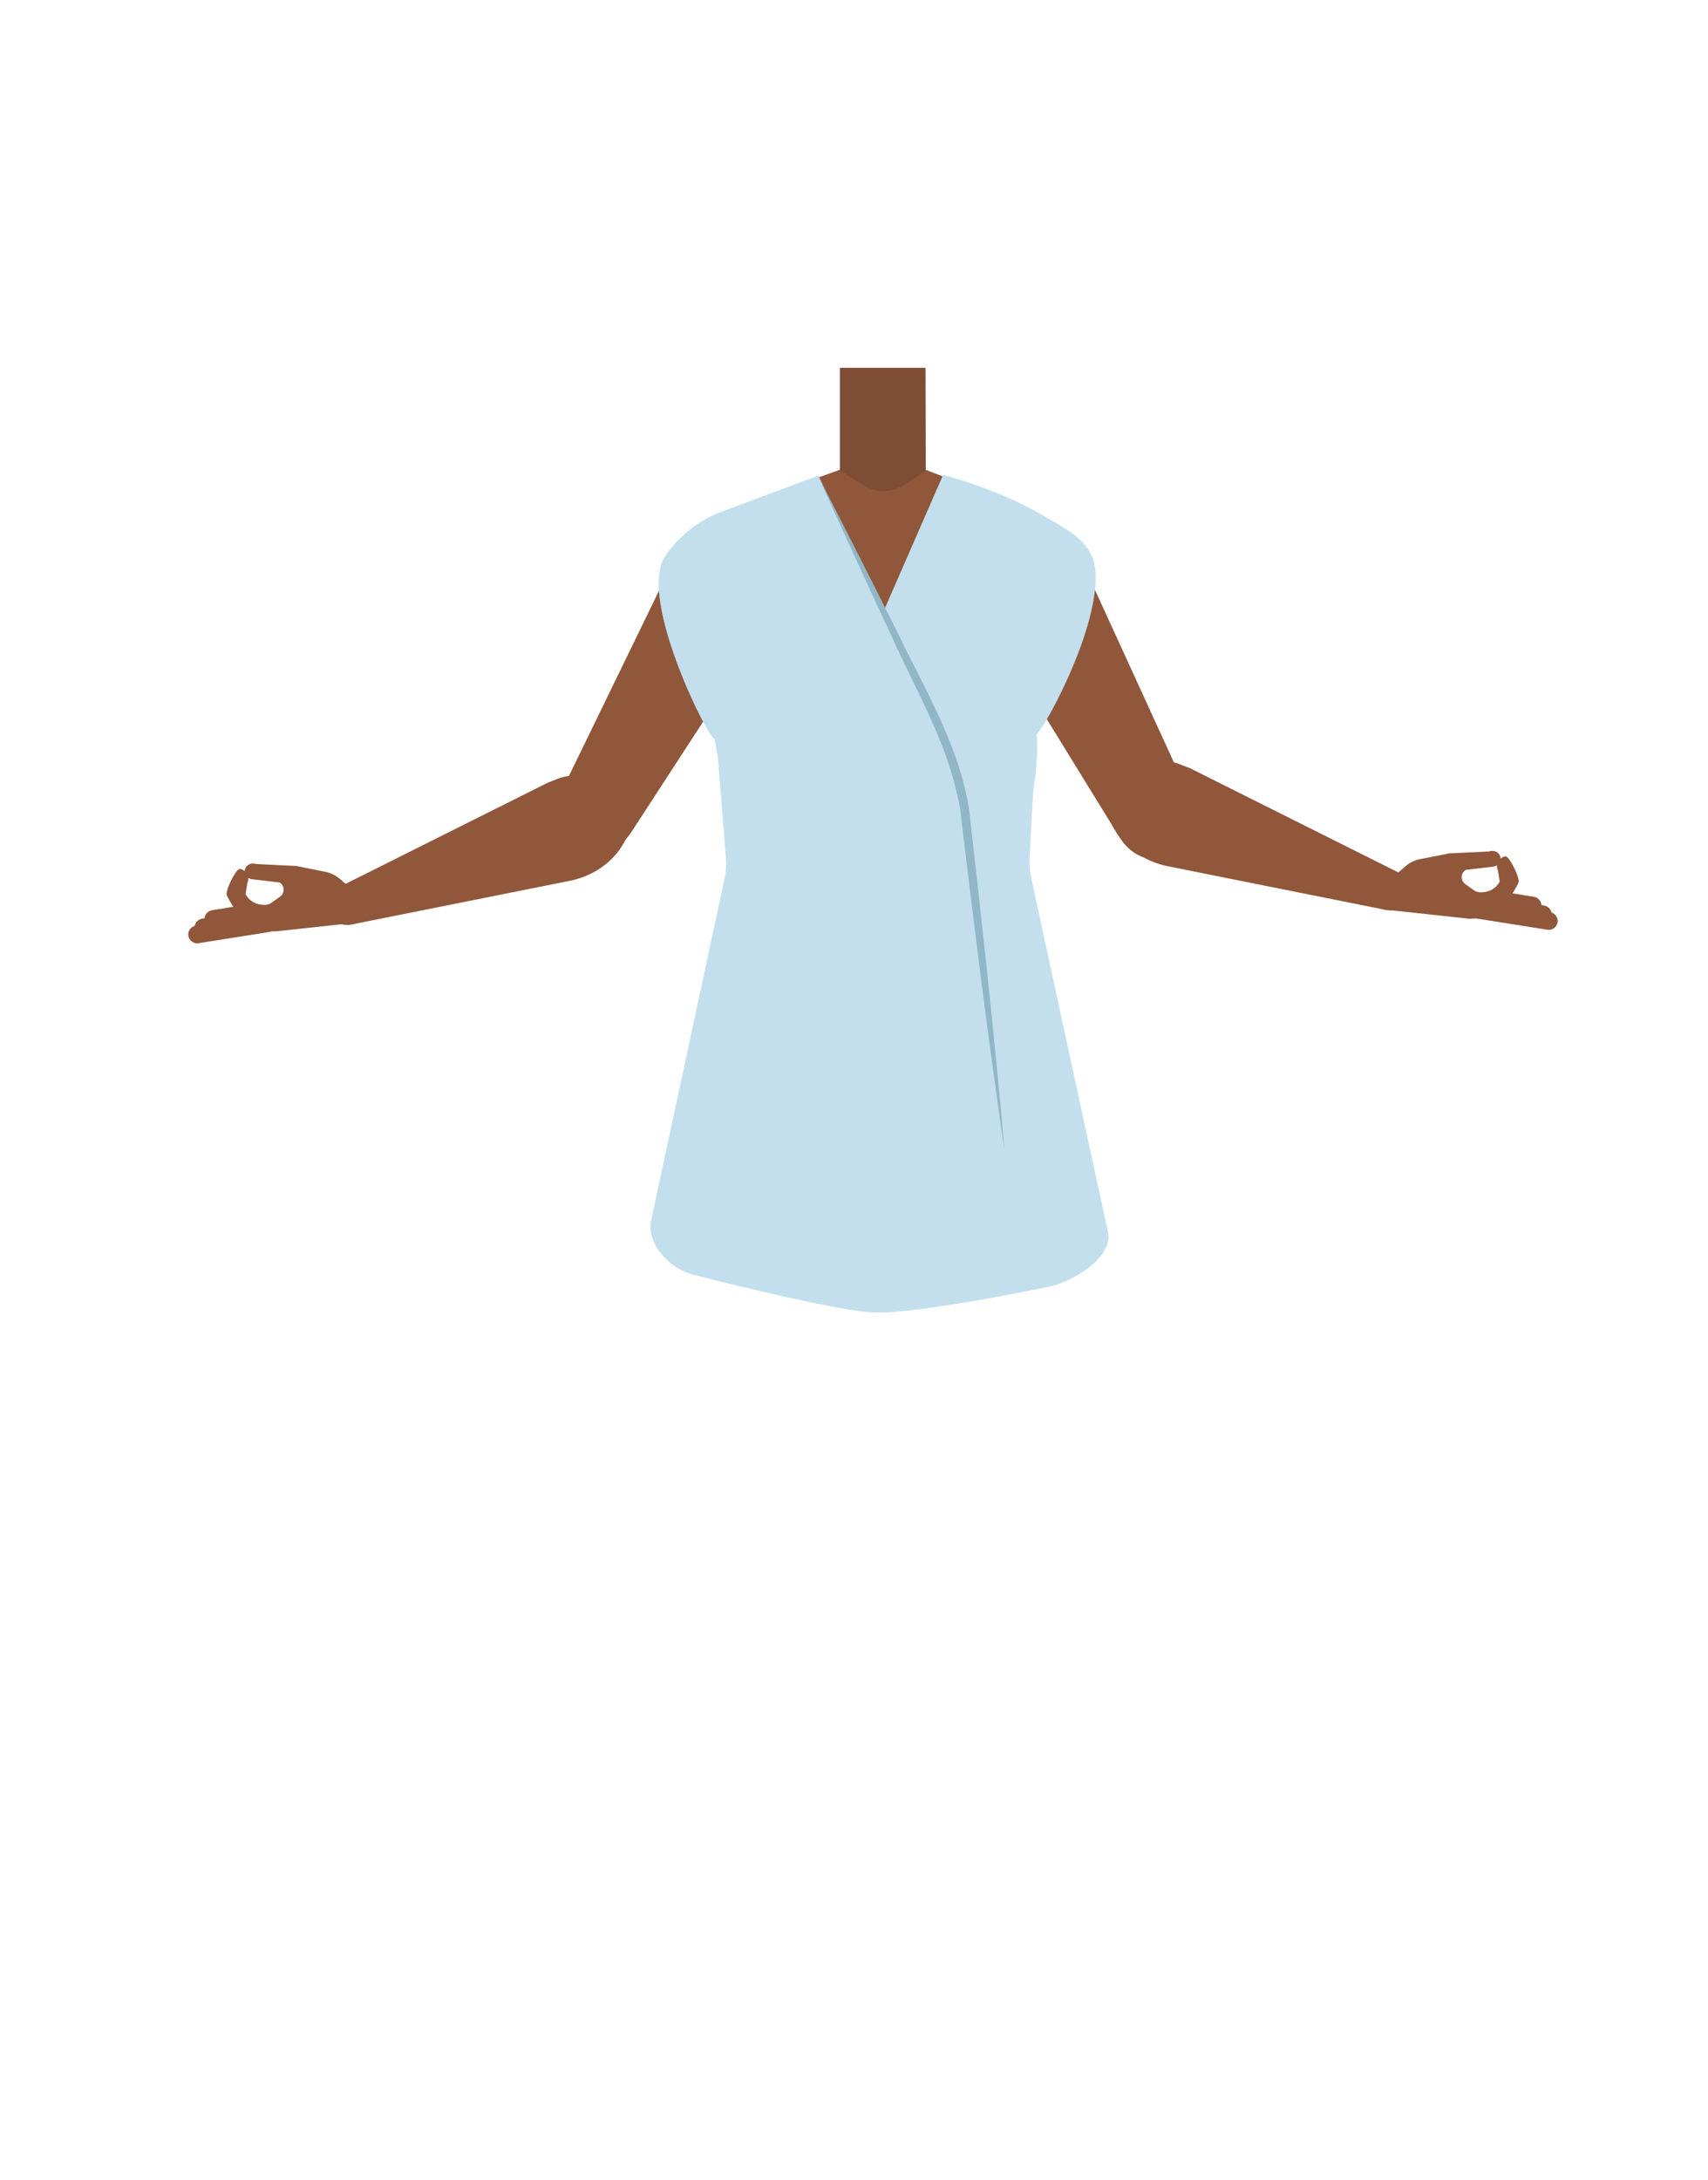 <?xml version="1.0" encoding="utf-8"?>
<!-- Generator: Adobe Illustrator 26.0.3, SVG Export Plug-In . SVG Version: 6.00 Build 0)  -->
<svg version="1.1" id="Calque_1" xmlns="http://www.w3.org/2000/svg" xmlns:xlink="http://www.w3.org/1999/xlink" x="0px" y="0px"
	 viewBox="0 0 788 1005.1" style="enable-background:new 0 0 788 1005.1;" xml:space="preserve">
<style type="text/css">
	.st0{fill:#375D63;}
	.st1{fill:#C3DFED;}
	.st2{fill:#90573A;}
	.st3{fill:#F7A386;}
	.st4{fill:#7F4C36;}
	.st5{fill:#91B7C6;}
</style>
<path class="st0" d="M481.4,486.8c-23.3,2.5-44.5,10-69.8,18.3c0,0-11.5,0.5-10.8-0.1L330,488.4l5.9-58.4
	c1.1-10.7,10.1-18.8,20.8-18.8h99.9c11,0,20.1,8.5,20.8,19.4L481.4,486.8z"/>
<path class="st1" d="M491.6,257.6c0,3.6-12.5,58.1-12.5,61.8c0,3.1-3.2,59.3-4.1,75.5c-0.2,2.9,0,5.8,0.5,8.7l35.8,165.1
	c1.7,12.1-18,23.2-29.1,25c-0.1,0-0.2,0-0.2,0s-58.9,12.2-78.7,11.5c-19.2-0.8-83.2-17.4-83.2-17.4c-10.2-2.4-21.1-12.8-19.9-24.1
	l34.3-159.6c0.5-2.8,0.6-5.6,0.4-8.4l-6.4-81.3l-7.1-47.7l22.9-4.3l41.7-24.2l5.5,12.2h27.8l7.1-17.5L491.6,257.6z"/>
<path class="st2" d="M259.6,363.7L259.6,363.7L259.6,363.7l46.9-96.4l0,0c5.9-12.3,21-17.1,33.6-10.9c12.5,6.3,17.9,21.4,12,33.7
	c-0.1,0.1-0.2,0.4-0.3,0.5L291,384.1c-6.3,9.3-16.4,12.2-24,7.4C258.3,386.2,252.2,378.1,259.6,363.7z"/>
<path class="st2" d="M289.2,385.9c-4.7,10.6-14.7,17.9-26.2,20.2l-98.9,19.8c0,0-9.3,3.1-12.2-5.1c-3.3-9.2,4.8-11.9,4.8-11.9l96-48
	c0,0,5.7-2.3,6-2.3c13.1-3.8,25.8,1.6,30.1,14.7C290.3,377.3,291,381.6,289.2,385.9z"/>
<path class="st3" d="M230.8,372l0.1-0.1c0.2,0.2,0.4,0.4,0.6,0.6l0.1,0.1L230.8,372z"/>
<path class="st2" d="M548.4,366.4L548.4,366.4L548.4,366.4L503.8,269l0,0c-5.7-12.5-20.6-17.6-33.3-11.7
	c-12.7,5.9-18.4,20.9-12.7,33.4c0.1,0.1,0.2,0.4,0.3,0.6l58.5,94.9c5.9,9.4,16.2,12.5,23.8,8C549.1,389,555.4,381.1,548.4,366.4z"/>
<path class="st3" d="M577.7,360.8L577.7,360.8c-0.3,0.1-0.4,0.3-0.6,0.5l-0.1,0.1L577.7,360.8z"/>
<path class="st2" d="M339.6,233.7l47.9-17.1H427l43.2,16.6l-53.6,50.3c-5.5,3.5-15.7,2.6-21.4-0.8L339.6,233.7z"/>
<path class="st4" d="M427,169.6h-39.5V217l10.8,6.7c5.9,3.7,13.3,3.6,19.1-0.3l9.7-6.4L427,169.6z"/>
<path class="st1" d="M377.6,219.3l-44.4,16.5c-10.8,4-20,11.3-26.4,20.8c-13,19.4,21.5,87.2,22.8,83.8l16.9-53.3
	c0,0-21.6,30.9-17.2,51.8c4.6,22.2,7.8,60.7,7.8,60.7l137.1-7.6c0,0,0.3-3.9,0-12.4c-0.3-9.4,12.9-37.1-5.6-81
	c-0.8,0.8,7.3,31.5,7.3,31.5l2,8.4c1.1,2.5,29.7-47.7,27.5-75.5c-0.4-4.8-2.5-9.3-5.8-12.8c-4.2-4.4-9.9-7.7-21-14
	c-3.4-1.9-6.9-3.7-10.4-5.3c-19-8.6-33.1-11.9-33.1-11.9l-27.7,63.4L377.6,219.3z"/>
<g>
	<path class="st5" d="M377.2,219c12.3,23.8,25.1,49,37,72.9c11.8,24.7,26.3,48.5,31.8,75.5c0.8,2.9,1.3,7.2,1.6,10.2
		c5,43.7,9.9,88.4,14,132.2c0.5,5,1.4,15.4,1.8,20.4c-0.8-5.1-2.2-15.1-2.9-20.2c-6.2-43.6-11.7-88.1-16.9-131.7
		c-0.3-3-0.8-7.1-1.6-10c-5.4-26.7-19.7-50.4-30.7-75C400,269.1,388.2,243.4,377.2,219L377.2,219z"/>
</g>
<path class="st2" d="M512.9,366.6c4.3-13.1,17-18.5,30.1-14.7c0.3,0.1,6,2.3,6,2.3l96,48c0,0,8.1,2.6,4.8,11.9
	c-2.9,8.2-12.2,5.1-12.2,5.1l-98.9-19.8c-11.4-2.3-21.5-9.6-26.2-20.2C510.7,374.9,511.4,370.6,512.9,366.6z"/>
<path class="st2" d="M149.8,401.9l-12.2-2.4c-0.2,0-0.5-0.1-0.7-0.2l-18.7-0.9c-2.2-0.8-4.6,0.3-5.2,2.5c-0.1,0.4-0.2,0.9-0.1,1.2
	c0.2,1.8,1.6,3.1,3.4,3.3l12.7,1.5c2.4,1.5,2.5,5,0.1,6.6l-4.2,3c-0.7,0.4-1.5,0.7-2.3,0.7c0,0-6.3,0.7-9.3-4.9l0.8-5.1
	c1-2.1,0.3-4.7-1.7-5.9c-0.8-0.5-1.6-0.8-2.2-0.5c-1.9,0.9-6.6,10.5-5.5,12.2c0,0,1.5,3,3.5,6c0.3,0.4,0.7,1,0.9,1.6
	c0.5,1.1,1.7,5,3.1,5.2l12.4,3.5l0,0c1.3,0.2,2.6,0.2,3.9,0l35.1-3.8l1.7-0.3c2.8-0.4,1.7-5.5,0.3-9.4c-1-2.7-2.6-5.2-4.8-7.1
	l-4.3-3.7C154.6,403.5,152.3,402.4,149.8,401.9z"/>
<path class="st2" d="M124.4,429.7l-32.8,5.2c-2.2,0.4-4.3-1.2-4.7-3.4l0,0c-0.4-2.2,1.2-4.3,3.4-4.7l32.8-5.2
	c2.2-0.4,4.3,1.2,4.7,3.4l0,0C128.2,427.3,126.7,429.4,124.4,429.7z"/>
<path class="st2" d="M127.3,426.5l-32.8,5.2c-2.2,0.4-4.3-1.2-4.7-3.4l0,0c-0.4-2.2,1.2-4.3,3.4-4.7l32.8-5.2
	c2.2-0.4,4.3,1.2,4.7,3.4l0,0C131,424.1,129.5,426.2,127.3,426.5z"/>
<path class="st2" d="M108.4,426.3l-9.3,1.5c-2.2,0.4-4.3-1.2-4.7-3.4l0,0c-0.4-2.2,1.2-4.3,3.4-4.7l9.3-1.5c2.2-0.4,4.3,1.2,4.7,3.4
	l0,0C112.2,423.8,110.6,425.9,108.4,426.3z"/>
<path class="st2" d="M648.7,399.2l-4.3,3.7c-2.2,1.9-3.8,4.4-4.8,7.1c-1.4,3.9-2.6,9,0.3,9.4l1.7,0.3l35.1,3.8
	c1.3,0.2,2.6,0.1,3.9,0l0,0L693,420c1.5-0.1,2.6-4,3.1-5.2c0.2-0.6,0.6-1.2,0.9-1.6c2-3,3.5-6,3.5-6c1.1-1.7-3.6-11.3-5.5-12.2
	c-0.6-0.3-1.4,0-2.2,0.5c-2,1.2-2.7,3.8-1.7,5.9l0.8,5.1c-3,5.6-9.3,4.9-9.3,4.9c-0.8,0-1.6-0.3-2.3-0.7l-4.2-3
	c-2.4-1.6-2.3-5.1,0.1-6.6l12.7-1.5c1.8-0.2,3.3-1.6,3.4-3.3c0-0.4,0-0.8-0.1-1.2c-0.6-2.3-3-3.3-5.2-2.5l-18.7,0.9
	c-0.2,0.1-0.5,0.2-0.7,0.2l-12.2,2.4C652.9,396.5,650.6,397.6,648.7,399.2z"/>
<path class="st2" d="M681.1,423.5l32.8,5.2c2.2,0.4,4.3-1.2,4.7-3.4l0,0c0.4-2.2-1.2-4.3-3.4-4.7l-32.8-5.2
	c-2.2-0.4-4.3,1.2-4.7,3.4l0,0C677.3,421.1,678.9,423.2,681.1,423.5z"/>
<path class="st2" d="M678.3,420.4l32.8,5.2c2.2,0.4,4.3-1.2,4.7-3.4l0,0c0.4-2.2-1.2-4.3-3.4-4.7l-32.8-5.2
	c-2.2-0.4-4.3,1.2-4.7,3.4l0,0C674.5,417.9,676,420,678.3,420.4z"/>
<path class="st2" d="M696.5,420l9.9,1.6c2.2,0.4,4.3-1.2,4.7-3.4l0,0c0.4-2.2-1.2-4.3-3.4-4.7l-9.9-1.6c-2.2-0.4-4.3,1.2-4.7,3.4
	l0,0C692.7,417.5,694.3,419.6,696.5,420z"/>
</svg>
